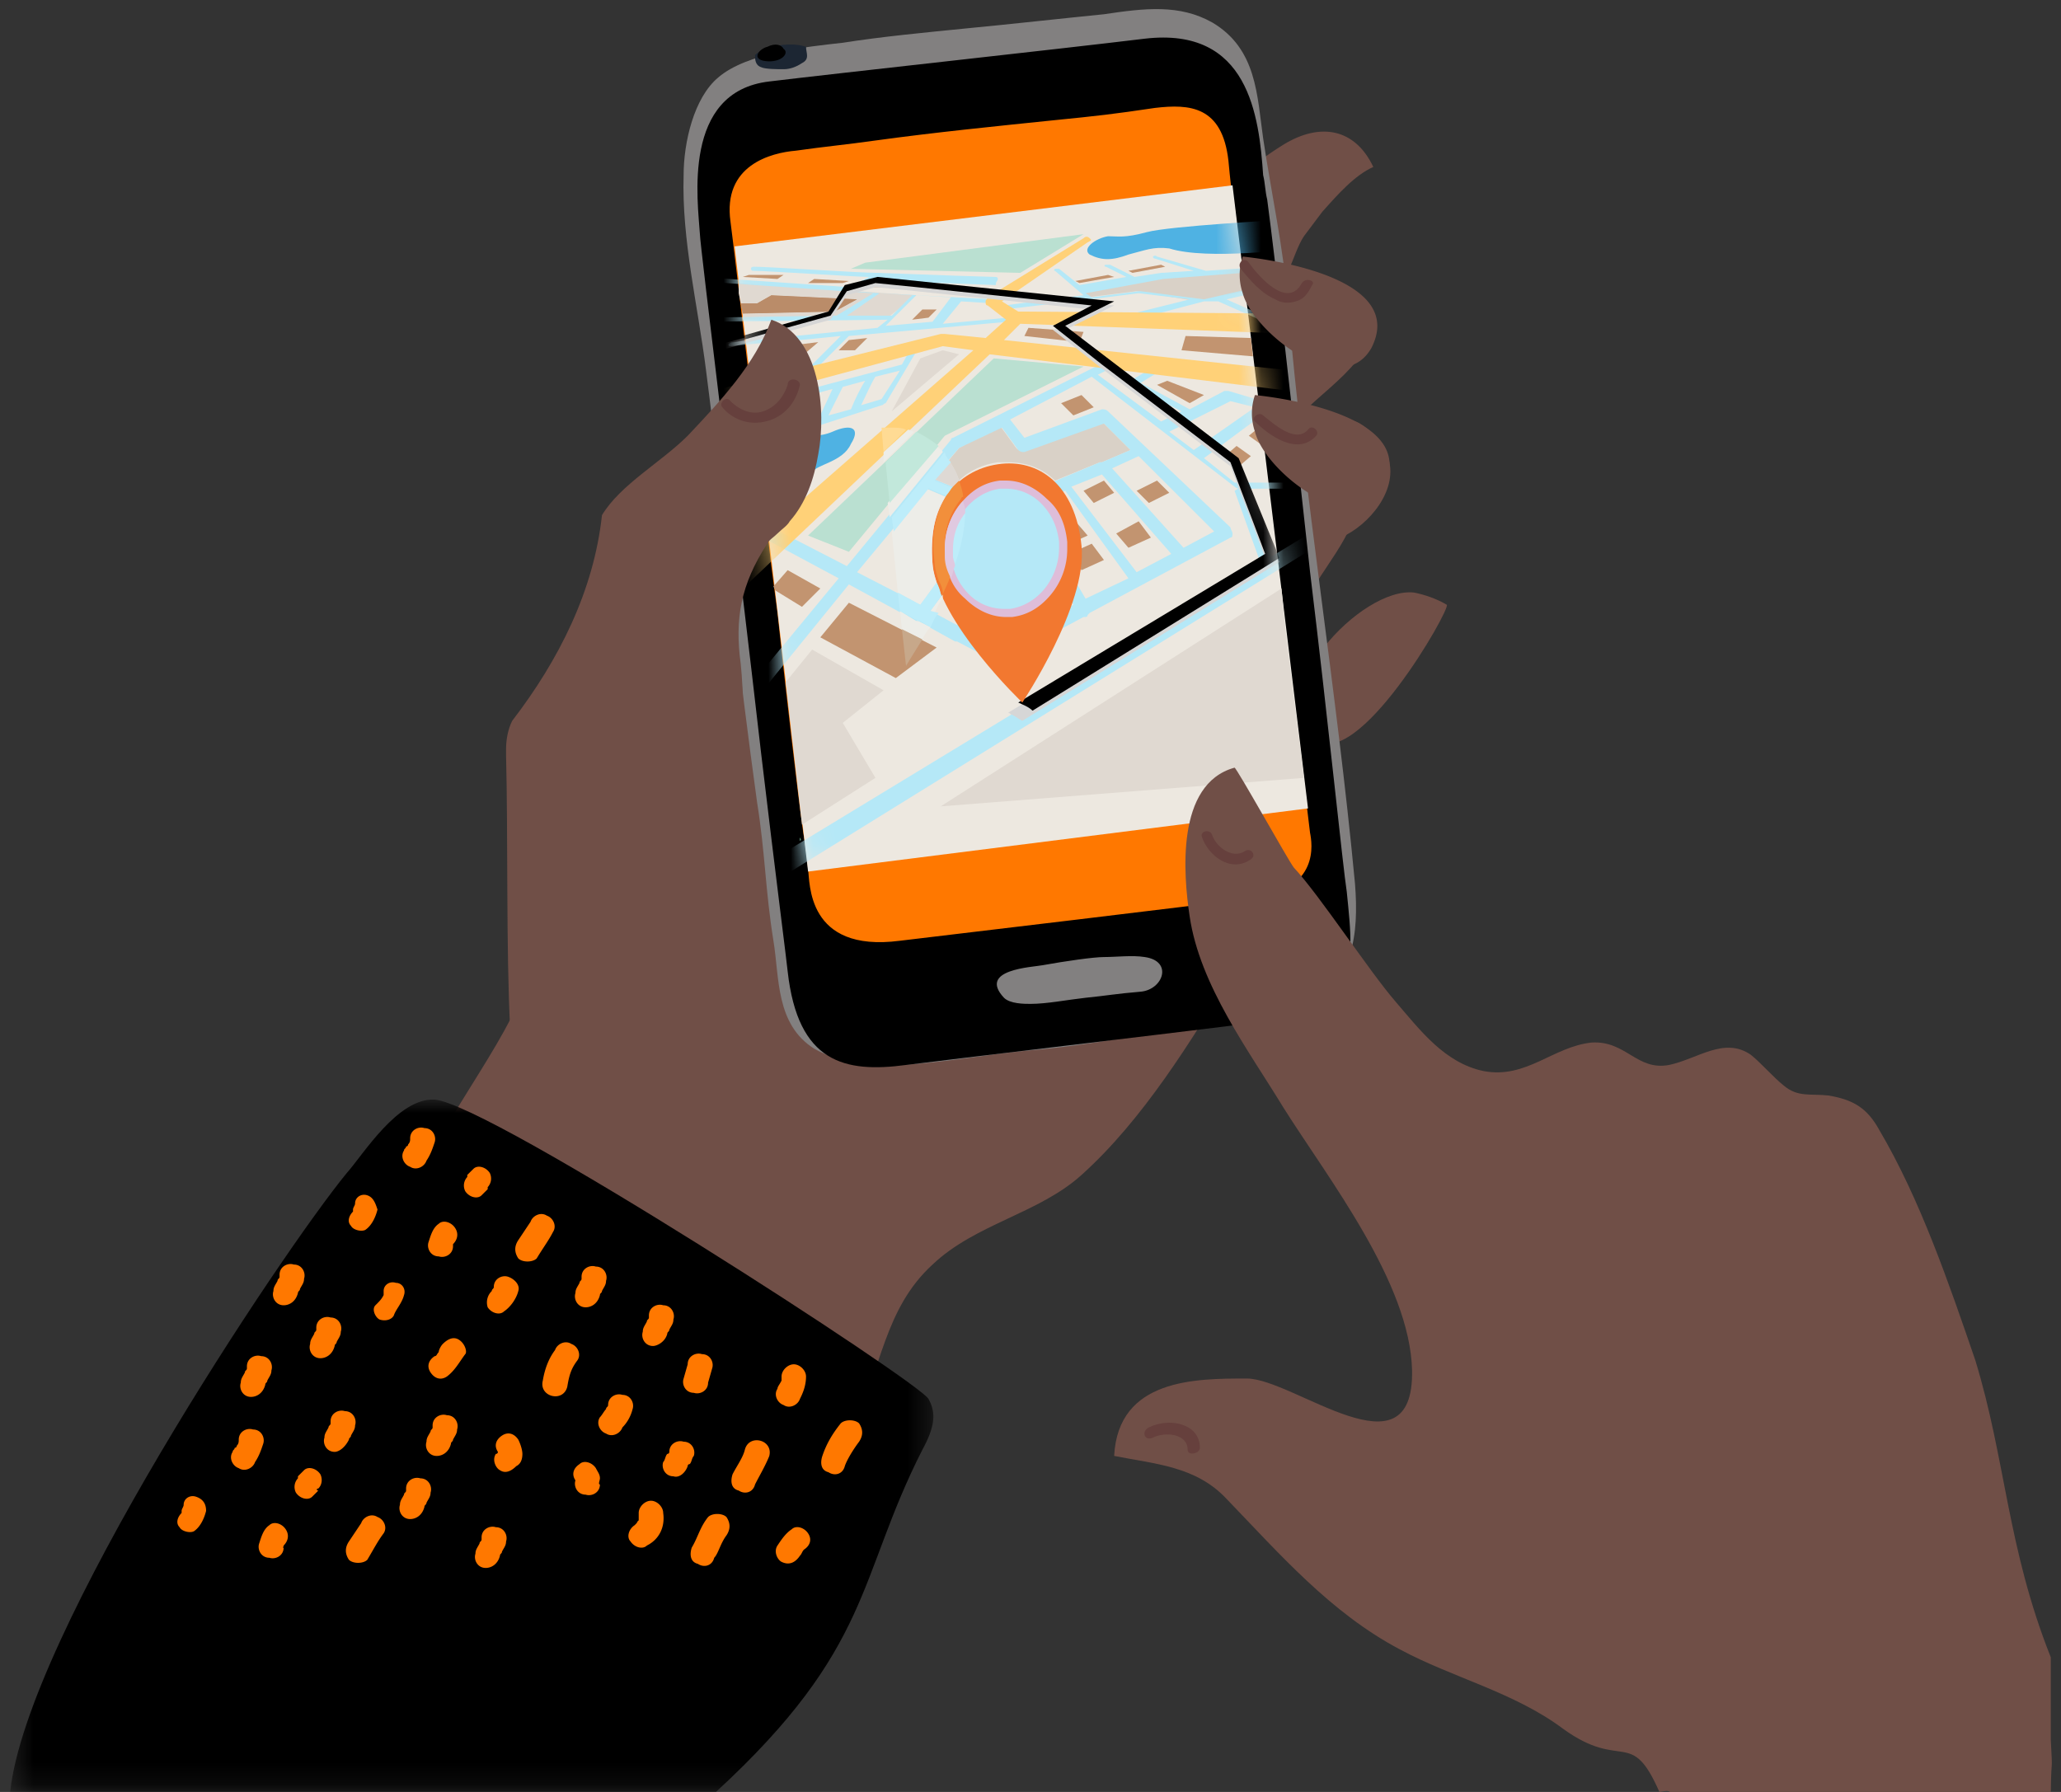<svg xmlns="http://www.w3.org/2000/svg" xmlns:xlink="http://www.w3.org/1999/xlink" width="92" height="80" viewBox="0 0 92 80">
    <rect x="0" y="0" width="92" height="80" fill="#333333" stroke="none"/>
    <defs>
        <path id="a" d="M.455.907h41.21v30.911H.454z"/>
        <path id="c" d="M.82 3.364l3.462 29.181 22.225-3.272L23.046.545"/>
        <path id="e" d="M.82 3.364l3.462 29.181 22.225-3.272L23.046.545"/>
        <path id="g" d="M.82 3.364l3.462 29.181 22.225-3.272L23.046.545"/>
        <path id="i" d="M0 2.818l3.28 27.91 22.316-2.818L22.226.09"/>
        <path id="k" d="M0 2.818l3.28 27.91 22.316-2.818L22.226.09"/>
        <path id="m" d="M0 2.818l3.28 27.91 22.316-2.818L22.226.09z"/>
        <path id="o" d="M0 2.818l3.28 27.91 22.316-2.818L22.226.09z"/>
        <path id="q" d="M0 2.818l3.28 27.91 22.316-2.818L22.226.09z"/>
        <path id="s" d="M0 2.818l3.28 27.91 22.316-2.818L22.226.09z"/>
        <path id="u" d="M0 2.818l3.28 27.91 22.316-2.818L22.226.09"/>
        <path id="w" d="M0 2.818l3.28 27.91 22.316-2.818L22.226.09"/>
        <path id="y" d="M.82 3.364l3.462 29.181 22.225-3.272L23.046.545z"/>
        <path id="A" d="M.82 3.364l3.462 29.181 22.225-3.272L23.046.545z"/>
        <path id="C" d="M.82 3.364l3.462 29.181 22.225-3.272L23.046.545"/>
        <path id="E" d="M.82 3.364l3.462 29.181 22.225-3.272L23.046.545"/>
        <path id="G" d="M.82 3.364l3.462 29.181 22.225-3.272L23.046.545z"/>
        <path id="I" d="M.82 3.364l3.462 29.181 22.225-3.272L23.046.545z"/>
        <path id="K" d="M.82 3.364l3.462 29.181 22.225-3.272L23.046.545"/>
        <path id="M" d="M.82 3.364l3.462 29.181 22.225-3.272L23.046.545z"/>
        <path id="O" d="M.82 3.364l3.462 29.181 22.225-3.272L23.046.545"/>
        <path id="Q" d="M.82 3.364l3.462 29.181 22.225-3.272L23.046.545"/>
        <path id="S" d="M.82 3.364l3.462 29.181 22.225-3.272L23.046.545"/>
        <path id="U" d="M.82 3.364l3.462 29.181 22.225-3.272L23.046.545"/>
        <path id="W" d="M.82 3.364l3.462 29.181 22.225-3.272L23.046.545"/>
        <path id="Y" d="M.82 3.364l3.462 29.181 22.225-3.272L23.046.545"/>
    </defs>
    <g fill="none" fill-rule="evenodd">
        <path fill="#704F47" d="M56.658 32.273C54.927 31.727 52.467 32 50.919 31c-4.554-3-9.018-6.273-13.026-9.91-.82 1.546-1.73 3-2.46 4.274-1.001 1.727-2.094 3.272-3.096 5-.82 1.363-.638 2.818-1.822 4.09-1.548 1.637-4.463 2-5.739 3.637-.91 1.09-.637 2.454-.728 3.818-.82 6.273-10.567 12.636-3.188 18.273 3.006 2.273 6.65 3.636 10.02 5.09 2.732 1.092 5.738 1.273 7.195-1.636 1.276-2.454 1.367-5.181 3.553-7.181 1.913-1.819 4.737-2.273 6.65-4 2.732-2.455 4.918-6 6.831-9.182 1.64-2.818 3.734-5.91 3.553-9.364 0-1-1.186-1.364-2.004-1.636"/>
        <g transform="translate(0 48.182)">
            <mask id="b" fill="#fff">
                <use xlink:href="#a"/>
            </mask>
            <path fill="#000" d="M41.446 14.273C41.08 13.546 21.86 1.09 19.402.909c-1.64-.09-3.188 2.455-3.917 3.272C12.57 7.727 1.185 24.818.455 31.818H31.96c7.014-6.454 6.297-9.545 9.212-15.272.547-1.001.638-1.637.274-2.273" mask="url(#b)"/>
        </g>
        <path fill="#FF7800" d="M19.402 51c.09-.273-.091-.636-.456-.636-.273-.092-.637.09-.637.455 0 .09 0 .18-.091.272 0 0 0 .09-.091.09 0 .092-.092.092-.092.182-.182.273 0 .638.274.728.273.181.637 0 .728-.273.183-.272.274-.545.365-.818M21.77 53a.56.56 0 0 0 .091-.637c-.182-.272-.546-.363-.728-.18l-.274.271v.091a.56.56 0 0 0-.09.637c.181.272.546.364.728.181l.273-.271V53M20.222 55.545c.182-.18.273-.454.091-.727-.182-.273-.546-.363-.729-.182-.273.182-.364.546-.455.818-.091.273.091.637.455.637.274.09.638-.091.638-.454v-.092M24.685 55c.182-.273 0-.636-.273-.727-.273-.182-.638 0-.729.272l-.546.819c-.182.272-.182.545 0 .818.182.182.637.182.82 0 .273-.455.546-.818.728-1.182M22.681 57c-.273-.092-.638.091-.638.455 0 .09-.09.09-.09.182a.706.706 0 0 0-.183.727c.182.273.547.363.729.182.273-.182.546-.546.638-.91.09-.273-.183-.545-.456-.636M26.78 57.818c0-.091.091-.091.091-.181.091-.182.182-.274.182-.455.091-.273-.09-.636-.455-.636-.273-.092-.638.09-.638.455v.09c0 .091-.09.091-.09.181-.092.183-.183.273-.183.455-.091.273.091.637.455.637.274 0 .547-.183.638-.546 0 .092 0 0 0 0M25.778 60.727c.182-.273 0-.636-.273-.727-.273-.182-.638 0-.729.273-.273.363-.455.818-.546 1.363-.183.727.91 1.001 1.093.273.09-.546.182-.818.455-1.182M29.786 59.545c0-.09.091-.09.091-.181.091-.182.183-.273.183-.455.09-.273-.092-.636-.456-.636-.273-.091-.637.09-.637.454v.091c0 .091-.092.091-.092.182-.09.182-.182.273-.182.455-.09.272.091.636.456.636.182 0 .546-.182.637-.546-.09 0 0 0 0 0M28.238 62.91c.09-.273-.091-.637-.456-.637-.273-.091-.637.09-.637.454 0 .09-.092.09-.092.182-.09.091-.182.273-.273.363-.182.274 0 .637.273.728.274.181.638 0 .73-.273.181-.181.364-.455.455-.818M31.79 61.091c.091-.273-.091-.636-.455-.636-.274-.091-.638.09-.638.454l-.182.637c-.091.272.09.636.455.636.273.09.638-.09.638-.455l.182-.636zM30.697 65.455c0-.091.091-.091.091-.091.091-.091.091-.273.182-.364.092-.273-.09-.636-.455-.636-.273-.091-.638.09-.638.454 0 .091-.09.091-.09.091-.092.091-.092.273-.183.364-.09.272.091.636.456.636.273.091.546-.182.637-.454M29.604 67.545c0-.272-.273-.545-.547-.545-.273 0-.546.273-.546.545v.364c0-.091-.091.09-.091.09l-.091.093c-.274.18-.365.544-.182.726.182.273.546.364.728.183.547-.274.82-.82.729-1.456M35.98 61.454c0-.273-.273-.545-.546-.545-.274 0-.547.272-.547.545v.182c-.091.182-.182.273-.182.365-.182.271 0 .636.273.726.273.183.638 0 .729-.272.091-.183.273-.546.273-1M34.34 65c.183-.727-.91-1-1.092-.273-.091.364-.365.728-.547 1.091-.09.273-.09.637.273.727.274.182.638.091.73-.272.181-.364.455-.818.637-1.273M32.428 68.546c.182-.274.182-.547 0-.818-.182-.183-.638-.183-.82 0-.364.454-.455.909-.729 1.363-.09.272-.09.637.274.727.273.182.637.091.728-.272.182-.183.274-.637.547-1M38.349 64.363c.182-.272.182-.545 0-.817-.183-.183-.638-.183-.82 0-.365.455-.638.91-.82 1.454-.091.273-.091.636.273.727.274.182.638.092.729-.273.091-.272.364-.727.638-1.09M26.78 66c0-.181-.091-.273-.182-.455-.182-.273-.547-.363-.729-.18-.273.18-.364.454-.182.726-.091.272.091.637.455.637.274.09.638-.092.638-.455-.091 0 0-.182 0-.273M16.396 53.364c-.273-.092-.546.09-.546.363 0 .091-.092.182-.092.273v.091c-.182.182-.273.455-.09.636.09.182.455.273.637.182.273-.182.455-.545.546-.909-.09-.273-.182-.545-.455-.636M18.035 57.818c.092-.273-.09-.546-.364-.546-.273-.09-.546.091-.546.365v.18c-.092.183-.183.274-.365.455-.182.182 0 .547.182.637.274.092.547 0 .638-.182.091-.273.364-.546.455-.91M20.495 59.818c-.273-.182-.546 0-.729.182-.09.09-.182.273-.182.364-.09.09-.09.181-.182.181-.273.182-.364.455-.182.728.182.272.455.363.729.181.364-.272.546-.635.82-1 .09-.09 0-.454-.274-.636M23.319 64.91c0-.182-.091-.455-.182-.637-.182-.273-.456-.364-.729-.182-.273.182-.364.455-.182.727 0 0 0 .091-.091.091-.182.273 0 .636.182.728.273.182.546 0 .729-.182.182-.091.273-.273.273-.546M35.707 69.455c.091-.092.091-.182.182-.274.274-.18.365-.454.182-.727-.182-.272-.546-.363-.728-.182-.274.182-.456.455-.638.728-.182.273 0 .636.182.728.365.181.638 0 .82-.273M11.75 64.455c.091-.274-.09-.636-.455-.636-.273-.092-.638.09-.638.454 0 .09 0 .182-.09.273 0 0 0 .09-.092.09 0 .092-.09.092-.09.182-.183.272 0 .637.272.727.274.182.638 0 .729-.273.182-.272.273-.544.364-.817M14.21 66.454c.182-.18.182-.454.091-.635-.182-.274-.546-.365-.729-.182l-.273.272v.09a.56.56 0 0 0-.091.637c.182.273.547.365.729.182l.273-.272c-.091 0-.091-.092 0-.092M12.661 69c.182-.181.274-.454.091-.728-.182-.273-.546-.363-.728-.18-.274.18-.365.545-.456.817-.09.272.091.637.456.637.273.09.637-.091.637-.455-.09 0 0 0 0-.09M17.125 68.454c.182-.272 0-.636-.274-.727-.273-.182-.637 0-.728.273l-.547.818c-.182.273-.182.545 0 .818.182.182.638.182.82 0 .273-.454.455-.818.729-1.182M22.317 69.455c0-.092.09-.092.09-.182.092-.182.183-.273.183-.454.091-.273-.091-.637-.455-.637-.274-.09-.638.09-.638.455v.09c0 .092-.091.092-.091.182-.091.182-.182.272-.182.454-.091.273.09.637.455.637.273 0 .547-.182.638-.545 0 .09 0 0 0 0M20.13 64.455c0-.092.092-.092.092-.182.091-.182.182-.273.182-.454.091-.273-.091-.637-.455-.637-.274-.09-.638.09-.638.455v.09c0 .092-.091.092-.091.182-.091.182-.182.272-.182.454-.091.273.09.637.455.637.273 0 .547-.182.638-.545M18.946 67.273c0-.091.091-.091.091-.182.092-.182.183-.273.183-.455.09-.272-.091-.636-.456-.636-.273-.09-.637.09-.637.455v.09c0 .091-.092.091-.092.182-.09.182-.182.273-.182.455-.09.273.091.636.456.636.273 0 .546-.182.637-.545 0 .09 0 .09 0 0M15.576 64.273c0-.092.091-.092.091-.182.092-.182.183-.273.183-.454.09-.273-.091-.637-.456-.637-.273-.09-.637.091-.637.455v.09c0 .092-.092.092-.092.182-.09.182-.182.273-.182.454-.09.274.091.637.456.637.182 0 .455-.182.637-.545-.09 0-.09 0 0 0M14.939 60.09c0-.09.09-.09.09-.18.092-.182.183-.274.183-.455.09-.274-.091-.636-.456-.636-.273-.092-.637.09-.637.454v.09c0 .092-.091.092-.091.182-.091.183-.183.273-.183.455-.09.272.092.637.456.637.273 0 .546-.183.638-.546M11.842 61.818c0-.09.09-.09.09-.182.092-.181.183-.272.183-.454.09-.273-.091-.637-.456-.637-.273-.09-.637.091-.637.455v.09c0 .092-.091.092-.091.183-.091.182-.182.272-.182.454-.092.273.09.637.455.637.273 0 .546-.182.638-.546 0 .091 0 0 0 0M13.3 57.727c0-.09.09-.09.09-.182.091-.181.182-.272.182-.454.091-.273-.09-.636-.455-.636-.273-.091-.638.09-.638.454V57c0 .09-.09.09-.09.182-.092.182-.183.273-.183.454-.091.273.091.637.455.637.274 0 .547-.182.638-.546 0 .091 0 0 0 0M8.745 66.818c-.274-.09-.547.091-.547.364 0 .09-.091.182-.091.273v.09c-.182.182-.273.455-.091.637.091.182.455.273.638.182.273-.182.455-.546.546-.91 0-.363-.182-.545-.455-.636"/>
        <path fill="#704F47" d="M63.125 26.455c.455.09 1.002.272 1.458.545.181.182-4.009 7.546-5.92 6-2.37-2 2.093-6.818 4.462-6.545"/>
        <path fill="#704F47" d="M58.935 20.637c-1.093.454-2.37 1.272-3.097.909-1.002-.546 1.73-2.637 2.277-3.091.82-.818 1.73-1.455 2.46-2.364.455-.545 1.093-1.273.637-2-.455-.727-1.366-.09-1.914.273C56.566 16 54.016 18.09 51.466 20c-1.367 1-2.733 2.091-4.19 3.091-.911.727-1.913 1.727-3.098 1.455-.91-.182-1.912-1.273-2.55-.091-.364.727-.547 1.636-.638 2.545-.09.818-.182 1.637-.364 2.273-.273 1.182-.091 2.273 0 3.454C40.808 34 40.079 38 40.079 38c.547 1.818.456 3.546 2.55 3.727 1.823.181 3.917-.363 5.466-1.363.911-.546 1.093-1.273 2.186-1.091.911.182 1.822.909 2.824.727.82-.182 1.366-1.363 1.822-2 1.093-1.546 4.371-4.727 3.552-6.818-.728-1.818-1.093-1.818-.364-3.91.638-1.726 2.55-3.363 2.55-5.363.183-1.818-.728-1.727-1.73-1.272M59.026 9.454l-.82 1.091c-.547.819-.729 2.455-1.821 2.728-1.185.363-1.732-1.819-1.914-2.637-.455-1.909 1.366-3.272 2.825-4.182 1.638-1 3.188-.727 4.007 1-.82.364-1.549 1.182-2.277 2"/>
        <path fill="#704F47" d="M59.663 20.546l-.455.909c0 .181.455 2.636.638 2.545 1.275-.545 2.641-2.182 2.095-3.636-.274-.637-1.458-2.182-2.187-1.364-.455.455.092 1.091-.09 1.546"/>
        <path fill="#828080" d="M54.107 1C52.65.182 51.1.364 49.28.636c-1.822.182-4.28.455-6.194.637-1.822.182-3.734.363-5.466.636-1.638.182-4.28.455-5.555 1.546-1.093.909-1.549 2.909-1.549 4.363-.09 2.91.638 5.818 1.002 8.728.456 3.545.82 6.909 1.184 10.454.274 2.636.73 6.182 1.093 8.818.365 2.273.365 3.91.73 6.182.272 1.636.09 3.727 1.82 4.818 1.094.637 2.642.728 3.827.728 1.913-.091 3.734-.455 5.646-.637 2.187-.182 4.373-.545 6.56-1 1.912-.363 4.28-.182 6.01-1.09 2.005-1 2.278-3.092 2.097-5.364-.82-8.728-2.278-17.364-3.007-26-.182-2.364-.729-4.819-1.092-7.273-.275-1.91-.275-4-2.278-5.182"/>
        <path fill="#FF7800" d="M52.194 4.363c-3.28.455-6.65.637-9.838 1.182-2.46.364-5.1.091-7.47 1-3.005 1.182-3.187 3.91-2.823 6.818.182 1.728.365 3.455.638 5.091.455 4 1.002 8.091 1.457 12.091.274 2.273.547 4.455.82 6.728.182 1.818-.091 4.09 1.002 5.727.091.182.273.363.455.454 1.185 1.001 3.006.273 4.464.092 4.008-.454 8.107-1 12.115-1.455 2.186-.273 4.282-.546 6.467-.728-.638-5.272-1.274-10.545-1.913-15.818a624.15 624.15 0 0 1-1.913-18.272c-.273-2.364-1.184-3.273-3.461-2.91"/>
        <path fill="#1C2633" d="M35.98 2.09c-.273-.09-.729-.181-1.548 0-.274.092-.547.183-.729.364 0 .182 0 .455.273.546.182.09.729.09 1.002.09s.547-.09.82-.272c.364-.182.182-.455.182-.727"/>
        <path fill="#000" d="M34.25 2.09c-.365.092-.73.546-.091.637.728.091 1.093-.364.82-.545-.092-.182-.365-.273-.73-.091M51.1 1.727c-3.734.455-13.754 1.546-16.759 1.91-3.918.454-3.188 5.363-3.098 6.817 0 .455 1.64 13.637 2.733 23.182.637 5.364 1.184 9.637 1.184 9.728.455 4.09 2.55 4.545 5.283 4.181 2.915-.363 11.387-1.363 14.301-1.727 6.013-.727 5.74-2.364 5.374-6-.182-1.182-.82-7.545-1.638-14.273-.729-6.727-1.55-13.909-1.914-16.636-.091-.364-.091-.727-.181-1.09-.182-2.637-.638-6.637-5.284-6.092m4.828 38.364c-1.276.182-14.21 1.727-15.76 1.909-4.19.545-4.006-2.636-4.098-3.182-.091-1.09-.182-1.273-.273-2.09-.09-.455-.82-6.728-1.093-9.364-.092-.728-.183-1.364-.274-2.091-.09-.819-.182-1.546-.273-2.364-.182-1.364-1.366-11.636-1.548-13-.365-2.545 1.821-3.09 2.914-3.182 1.276-.182 2.278-.273 3.553-.454 2.641-.364 5.374-.637 8.017-.91 1.821-.181 2.64-.272 4.462-.545 1.549-.182 3.007-.09 3.28 2.364.09.909.09 1.09.273 2 .183 1.727 3.188 26.454 3.37 28 .09.454.456 2.545-2.55 2.909"/>
        <path fill="#000" d="M46.82 3.182c-.82.09-1.275.182-1.914.273-.636.09-2.367.272-3.643.454-.273 0-3.37.182-2.277 1 .365.273 1.002 0 1.366 0 .91-.09 2.187-.273 3.28-.364 1.184-.181 1.913-.181 3.37-.363 1.276-.182.82-1.091-.182-1"/>
        <path fill="#82C7A6" d="M35.707 37.363v.182c.091-.09 0-.09 0-.182"/>
        <path fill="#828080" d="M51.1 42.727c-.546-.09-1.274 0-1.821 0-.456 0-1.73.182-2.733.364-.455.09-2.915.182-1.73 1.454.273.273.911.273 1.184.273.728 0 1.64-.182 2.46-.273.91-.09 1.366-.181 2.46-.272 1-.091 1.456-1.364.18-1.546"/>
        <g>
            <g transform="translate(31.881 7.273)">
                <mask id="d" fill="#fff">
                    <use xlink:href="#c"/>
                </mask>
                <path fill="#297394" d="M17.034 5.091l.09-.273.729-.09c.092 0 .092-.092.092-.182V4.09c0-.09-.092-.182-.182-.182L16.942 4c-.09 0-.09.091-.09.182v.454c0 .091 0 .091.09.182 0 .091 0 .273.092.273" mask="url(#d)"/>
            </g>
            <g transform="translate(31.881 7.273)">
                <mask id="f" fill="#fff">
                    <use xlink:href="#e"/>
                </mask>
                <path fill="#297394" d="M17.307 7.273l.455-.091c.091 0 .091-.091.091-.182v-.455c0-.09-.09-.181-.182-.181l-.546.09c-.091 0-.091.091-.091.182v.455c0 .09 0 .09.09.182h.183" mask="url(#f)"/>
            </g>
            <g transform="translate(31.881 7.273)">
                <mask id="h" fill="#fff">
                    <use xlink:href="#g"/>
                </mask>
                <path fill="#E88A33" d="M21.041 9.182l-.09-.273-.546.091a.195.195 0 0 1-.183-.182v-.454c0-.091.09-.182.183-.182l.636-.091c.092 0 .182.09.182.182v.454c0 .091 0 .182-.09.182-.092 0-.092.273-.092.273" mask="url(#h)"/>
            </g>
        </g>
        <g>
            <path fill="#EDE8E0" d="M32.792 11l3.28 27.91 22.316-2.819-3.37-27.818z"/>
            <path fill="#BAE0D1" d="M38.622 11.727l-.638.273 7.56.182 2.824-1.728zM36.071 23.909l1.822.727 4.281-5.182 6.194-3.09L44.36 16z"/>
        </g>
        <g>
            <g transform="translate(32.792 8.182)">
                <mask id="j" fill="#fff">
                    <use xlink:href="#i"/>
                </mask>
                <path fill="#4FB2E3" d="M25.414 2.91l-1.003-1.273s-5.01.272-6.01.545c-1.004.273-1.277.182-1.732.182-.546.09-1.183.545-.82.818.547.273 1.003.273 1.73 0 .73-.182 1.095-.364 1.822-.273 1.732.546 5.649 0 6.013 0" mask="url(#j)"/>
            </g>
            <g transform="translate(32.792 8.182)">
                <mask id="l" fill="#fff">
                    <use xlink:href="#k"/>
                </mask>
                <path fill="#4FB2E3" d="M.638 13.454c.546-.363 1.275-.545 1.64-1.09.364-.546.546-.637.82-.91.272-.272.637-.09 1.274-.363.82-.364 1.276-.182.82.545-.364.818-1.548.91-1.73 1.273-.274.364-.365 1.818-2.55 1.273-.092 0-.82-.182-.274-.728" mask="url(#l)"/>
            </g>
        </g>
        <g>
            <path fill="#C29470" d="M36.618 28.454l3.37 1.819 1.822-1.364-3.917-2z"/>
            <path fill="#E0D9D1" d="M35.07 30.455l.728 6.363 3.28-2.09-1.458-2.455 1.822-1.455L36.253 29z"/>
            <path fill="#C29470" d="M48.368 21.91l.455.545.911-.455-.455-.545zM49.826 23.818l.546.637L51.374 24l-.546-.727zM46.455 22.727l.365.637 1.002-.455-.456-.636zM47.093 23.727l.456.637 1.002-.455-.547-.636zM50.737 21.91l.546.545.911-.455-.546-.545zM47.366 18l.547.545.91-.363-.546-.546zM34.523 26.182l.09.181 1.185.728.82-.818-1.458-.819zM54.563 20.455l.636.454.638-.545-.638-.455zM55.747 19.454l.637.455-.09-.91zM51.648 17.182l1.457.818.638-.364-1.64-.636zM47.731 24.727l.547.728 1-.455-.545-.727zM33.794 13.545h-.729l.092.455 4.099-.091 1.002-.545-3.826-.182zM38.713 12.818h1.548l.274-.09-1.549-.092zM36.071 12.636h1.549l.273-.09-1.548-.092zM33.156 12.364l1.549.09.273-.181H33.43zM41.446 12.91l1.64.09.272-.182-1.64-.09zM48.004 12.545l.182.091 1.548-.273-.272-.09zM50.372 12.09l.182.092 1.458-.273-.182-.091zM52.741 15.637l3.188.272-.092-.818-2.915-.09zM45.727 15l2.46.273.18-.455-2.458-.182zM37.893 15.182l-.455.455h.728l.547-.546zM40.717 14.273l.729-.091.364-.364h-.638zM35.798 15.364l-.547.545.638-.09.638-.546z"/>
            <path fill="#D9D1C7" d="M51.738 12.273l-3.643.636.455.364L50.736 13l2.733.455L55.564 13v-.364l-.09-.636z"/>
        </g>
        <g transform="translate(32.792 8.182)">
            <mask id="n" fill="#fff">
                <use xlink:href="#m"/>
            </mask>
            <path fill="#D9D1C7" d="M16.396 10.637l-3.552 1.272h-.092c-.09 0-.09 0-.182-.09l-.728-1-1.822 1-.456.545c.183.273.365.636.456.909.455-.455 1.093-.727 1.73-.818h.456c.82 0 1.548.272 2.095.818l2.004-.818h.091l1.275-.546-1.275-1.272z" mask="url(#n)"/>
        </g>
        <g>
            <path fill="#E0D9D1" d="M32.974 13.09l.092.455h.728l.638-.363 3.826.182-1.002.545-4.1.09v.274l6.468-.091 1.275-1-7.925-.546z"/>
            <path fill="#BA8C69" d="M33.794 13.545h-.729l.092.455 4.099-.091 1.002-.545-3.826-.182z"/>
            <path fill="#E0D9D1" d="M41.081 16l-1.275 2.364 3.006-2.546-.729-.182z"/>
        </g>
        <g>
            <g transform="translate(32.792 8.182)">
                <mask id="p" fill="#fff">
                    <use xlink:href="#o"/>
                </mask>
                <path fill="#B5E8F7" d="M11.75 4.273c0-.091-.09-.091-.09-.091-.183 0-2.916-.09-5.284-.182-.82 0-4.828-.273-5.465-.273-.091 0-.182 0-.182.091 0 0 0 .091.09.091.638 0 4.646.273 5.193.273l-.911.455-6.65-.455c-.09 0-.182 0-.182.09v.092l7.925.545-1.64 1L-1.458 6c-.09 0-.182.091-.182.091 0 .091 0 .091.091.091l8.38-.09-.455.363-6.467.636c-.091 0-.182.091-.182.091 0 .09 0 .09.09.09L2.55 7 .273 9.182c-.09.09-.09.182 0 .182h.091c.091 0 .091 0 .182-.091L2.915 7l1.822-.182-1.822 1.819c-.091.09-.091.181 0 .181h.09c.092 0 .092 0 .183-.09l1.913-1.91 7.105-.636c.09 0 .182-.09.182-.09 0-.092-.091-.092-.182-.092l-2.915.273.82-1 1.457.09c.091 0 .091 0 .091-.09 0-.091 0-.091-.09-.091l-5.102-.273-1.184-.09 1.002-.455c3.461.09 5.283.182 5.374.182 0-.182.091-.182.091-.273zm-5.01 2.09L8.108 5l1.548.091-.82 1.091-2.094.182zM6.468 4.91L7.925 5l-.911.91H5.01l1.457-1z" mask="url(#p)"/>
            </g>
            <g transform="translate(32.792 8.182)">
                <mask id="r" fill="#fff">
                    <use xlink:href="#q"/>
                </mask>
                <path fill="#B5E8F7" d="M-2.641 13.727l7.287 3.91-6.832 8.272c-.182.182-.273.546-.182.727 0 .091.09.091.182.091.091 0 .182-.09.273-.181l7.014-8.637 3.006 1.637h.091l1.64.909h.09l1.731.909h.182l3.735-2h.091s.092 0 .092-.091l.09-.091 6.286-3.364c.09 0 .09-.09.09-.182 0-.09-.09-.181-.09-.272l-5.466-5.182c-.09-.091-.182-.091-.273-.091l-3.461 1.273-.638-.818 3.644-1.91 6.376 4.91c.091.09.182.09.273.09h4.281l6.377 14.637c.182.363.455.727.728.727h.091c.183 0 .183-.273.092-.545l-7.014-14.819v-.09l-2.186-4.728c0-.09-.183-.182-.274-.182-.09 0-.182.091-.182.182l.638 1.364-3.097-.91h-.183l-1.548.819-2.186-1.182 1.184-.727c.091-.091.091-.182 0-.182-.091-.09-.182-.09-.273 0l-1.367.818-.09.091c0 .091.09.091.09.091l2.278 1.182-.911.454-2.824-2.09 1.275-.637c.091 0 .091-.09 0-.182-.09-.09-.182-.09-.273-.09l-7.47 3.727s-.09 0-.09.09L5.01 17.092l-5.648-2.91 3.553-3.09 3.644-1.182c.09 0 .09-.09.182-.09l1.457-2.455c0-.091 0-.091-.091-.182-.091 0-.182 0-.182.09l-.456.819-2.732.727-2.369.637c-.09 0-.182.09-.182.181l-.82 1.637-.91.273L1.458 9c0-.09 0-.09-.092-.09-.09 0-.182.09-.273.181L-.09 11.818V12h.182l2.186-.727L-.91 14l-1.457-.727c-.091 0-.182 0-.365.09 0 .183 0 .273.092.364zm5.01-4l2.003-.545-.637 1.364-2.095.636.728-1.455zm1.821.637l.638-1.273 1.002-.273c-.182.273-.456.818-.638 1.273l-1.002.273zm2.369-.728l-.911.273c.182-.363.455-1 .637-1.273l1.093-.272-.82 1.272zM23.228 10l-2.733 1.91-1.093-.819 2.733-1.364 1.093.273zm-2.277 2.273l2.823-2.091 1.549.454 1.184 2.728h-4.19l-1.366-1.091zm-3.28-.364l-1.275.546h-.091l-4.554 1.909-2.915-1.182 1.184-1.364 1.913-.909.728 1c.092.091.183.091.274.091l3.552-1.273 1.184 1.182zm-2.004 6.637l-2.459-4.182 1.549-.637 2.823 3.91-1.913.909zm2.278-1.182l-2.915-3.818L16.396 13l3.097 3.546-1.548.818zm3.461-1.818l-1.366.727-3.188-3.546 1.184-.545 3.37 3.364zM10.566 20l1.913-1.636c.091-.091.182-.273.091-.455l-1.184-2.363.456-.637.82-.363 2.459 4.272-3.37 1.728L10.566 20zm-1.821-.909l2.277-3.09.91 2-2.003 1.726-1.184-.636zm-3.28-1.727l3.097-3.728 2.824 1.182-3.097 4-2.824-1.454z" mask="url(#r)"/>
            </g>
            <g transform="translate(32.792 8.182)">
                <mask id="t" fill="#fff">
                    <use xlink:href="#s"/>
                </mask>
                <path fill="#B5E8F7" d="M20.95 5.273l-3.46.909c-.092 0-.183 0-.183-.091s0-.091.091-.182l2.915-.727-2.277-.273-2.186.273-3.826.454c-.091 0-.182 0-.182-.09 0-.092.09-.092.182-.092L15.576 5l-1.275-1.091c-.091 0 0-.091 0-.091h.182l.911.727 2.095-.363-.91-.455c-.092 0-.092-.09 0-.09h.181l1.093.545L19.038 4l1.457-.091-1.73-.546c-.092 0-.092-.09-.092-.09s.091-.091.182 0l2.187.636 3.916-.273c.092 0 .183 0 .183.091s0 .091-.091.091l-5.921.455-3.462.636.274.182 2.095-.273h.09l2.824.364 4.737-1.091c.091 0 .182 0 .273.09.091.092 0 .092 0 .092l-4.008.909 2.278 1c.09 0 .182.09.09.181h-.272l-2.46-1.09h-.638z" mask="url(#t)"/>
            </g>
            <g transform="translate(32.792 8.182)">
                <mask id="v" fill="#fff">
                    <use xlink:href="#u"/>
                </mask>
                <path fill="#FFD178" d="M-1.366 9.363L9.2 6.727h.182l1.822.182.91-.818-.819-.637c-.091 0-.091-.09-.091-.181s.091-.091.091-.182l4.281-2.637c.091-.09.182-.09.274 0 .09.091.09.091-.092.182l-3.825 2.637.728.454 11.842.091c.182 0 .638.273.729.455.09.181.182.454 0 .454h-.091l-12.389-.454-.728.727 14.574 1.545c.273 0 .547.182.638.455.09.182.182.545 0 .545h-.183L11.386 7.636l-22.135 21c-.273.273-.546.365-.728.455-.182 0-.638-.273-.547-.545 0-.454-.09-1.183.456-1.637L10.657 7.454l-1.366-.181-11.113 3c-.273.09-.273-.182-.182-.364.091-.091.364-.546.638-.546" mask="url(#v)"/>
            </g>
            <g transform="translate(32.792 8.182)">
                <mask id="x" fill="#fff">
                    <use xlink:href="#w"/>
                </mask>
                <path fill="#B5E8F7" d="M.91 31.636c.092 0 .183 0 .274-.09l26.871-16.637a.276.276 0 0 0 0-.364c-.182-.09-.364-.182-.455-.09L.82 30.726c-.273.182-.273.364-.273.636 0 .273.182.365.364.273" mask="url(#x)"/>
            </g>
        </g>
        <g>
            <path fill="#B5E8F7" d="M55.109 21.91l1.275 3.545.456-.273-1.276-3.546z"/>
            <path fill="#E0D9D1" d="M41.992 36l16.214-1.272-.82-6.547-.182-1.909z"/>
        </g>
        <g>
            <g transform="translate(31.881 7.273)">
                <mask id="z" fill="#fff">
                    <use xlink:href="#y"/>
                </mask>
                <path fill="#D6D6D6" d="M5.92 5.91l1.276-.365 1.822.182 7.833.818-1.73.91 2.186 1.727 5.739 4.363 1.548 4.091-11.477 6.91c.09 0 .09.09.182.09.182.091.273.182.455.273l11.478-7.09-1.822-4.455-7.743-5.91 2.186-1.09L7.287 5.273l-1.457.363L5.1 6.818.273 8.091v.273L5.193 7l.728-1.09z" mask="url(#z)"/>
            </g>
            <g transform="translate(31.881 7.273)">
                <mask id="B" fill="#fff">
                    <use xlink:href="#A"/>
                </mask>
                <path fill="#000" d="M15.12 7.273L17.307 9l5.738 4.364 1.549 4.09-11.022 6.637c.182.09.455.182.638.364l11.022-6.819-1.822-4.454-7.742-5.91 2.185-1.09L7.287 5.09l-1.458.364-.728 1.181L.273 8v.182l4.92-1.364.727-1.09 1.276-.364 1.821.181 7.834.819-1.73.909z" mask="url(#B)"/>
            </g>
            <g transform="translate(31.881 7.273)">
                <mask id="D" fill="#fff">
                    <use xlink:href="#C"/>
                </mask>
                <path fill="#F27830" d="M16.396 17.09c.273 2.637-2.642 7-2.642 7s-3.734-3.545-4.007-6.181c-.274-2.636 1.093-4.182 2.914-4.455 1.822-.272 3.462.91 3.735 3.637" mask="url(#D)"/>
            </g>
            <g transform="translate(31.881 7.273)">
                <mask id="F" fill="#fff">
                    <use xlink:href="#E"/>
                </mask>
                <path fill="#B5E8F7" d="M15.576 16.91c.182 1.545-.819 3-2.277 3.181-1.367.182-2.641-1-2.824-2.545-.182-1.546.82-3 2.277-3.182 1.458-.182 2.733 1 2.824 2.545" mask="url(#F)"/>
            </g>
            <g transform="translate(31.881 7.273)">
                <mask id="H" fill="#fff">
                    <use xlink:href="#G"/>
                </mask>
                <path fill="#DEBDD9" d="M15.576 16.91h-.181v.272A2.93 2.93 0 0 1 14.757 19c-.365.455-.91.818-1.55.91h-.272a2.2 2.2 0 0 1-1.55-.637c-.455-.455-.727-1-.819-1.727v-.273c0-.727.273-1.364.638-1.818.365-.455.91-.819 1.548-.91h.273a2.2 2.2 0 0 1 1.549.637c.455.454.729 1 .82 1.727h.364c-.09-.818-.363-1.454-.91-1.909-.456-.454-1.094-.818-1.823-.818h-.273c-.728.09-1.275.454-1.73 1a3.173 3.173 0 0 0-.73 2v.364c.092.818.366 1.454.912 1.909.455.454 1.093.818 1.821.818h.274c.728-.091 1.275-.455 1.73-1a3.173 3.173 0 0 0 .73-2v-.364h-.183z" mask="url(#H)"/>
            </g>
            <g transform="translate(31.881 7.273)">
                <mask id="J" fill="#fff">
                    <use xlink:href="#I"/>
                </mask>
                <path fill="#EDEDE8" d="M8.29 20l.09.818.911.455c.091-.182.182-.364.365-.546l-.547-.272h-.091L8.289 20zm1.912-.727L9.656 20l.182.09c.09-.18.182-.454.364-.635v-.182zm-.729-4.728l-1.548 1.91.273 2.727 1.002.545.729-1c-.091-.272-.182-.545-.182-.818-.091-1.273.09-2.273.546-3l-.82-.364zm.456-1.909l-2.186 2.546.09.636 2.37-2.909c0-.09-.183-.182-.274-.273zm-1.275-.727l-1.094 1v.455L8.927 12c-.091 0-.182-.09-.273-.09z" mask="url(#J)"/>
            </g>
            <g transform="translate(31.881 7.273)">
                <mask id="L" fill="#fff">
                    <use xlink:href="#K"/>
                </mask>
                <path fill="#C2E8DB" d="M9.018 12L7.65 13.364l.183 1.818 2.186-2.545A6.128 6.128 0 0 0 9.018 12" mask="url(#L)"/>
            </g>
            <g transform="translate(31.881 7.273)">
                <mask id="N" fill="#fff">
                    <use xlink:href="#M"/>
                </mask>
                <path fill="#C7A88A" d="M8.38 20.818l.183 1.636s.273-.454.728-1.181l-.91-.455z" mask="url(#N)"/>
            </g>
            <g transform="translate(31.881 7.273)">
                <mask id="P" fill="#fff">
                    <use xlink:href="#O"/>
                </mask>
                <path fill="#DED9D4" d="M10.475 13.273l-.728.818.91.364.274-.273c-.091-.364-.274-.636-.456-.91" mask="url(#P)"/>
            </g>
            <g transform="translate(31.881 7.273)">
                <mask id="R" fill="#fff">
                    <use xlink:href="#Q"/>
                </mask>
                <path fill="#BDEDFA" d="M9.929 18.727l-.73 1-1.001-.545.091.818.82.455h.09l.456.272c.091-.181.183-.454.365-.636l-.365-.09.456-.637c0-.273-.091-.455-.182-.637m.364-5.818l-2.368 2.91.09.636 1.55-1.91.91.364c.091-.182.182-.273.273-.363l-.91-.364.728-.818c-.182-.182-.273-.364-.273-.455" mask="url(#R)"/>
            </g>
            <g transform="translate(31.881 7.273)">
                <mask id="T" fill="#fff">
                    <use xlink:href="#S"/>
                </mask>
                <path fill="#FFDB94" d="M7.925 11.818h-.456l.092 1.091 1.002-1c-.183-.09-.456-.09-.638-.09" mask="url(#T)"/>
            </g>
            <g transform="translate(31.881 7.273)">
                <mask id="V" fill="#fff">
                    <use xlink:href="#U"/>
                </mask>
                <path fill="#F28F3B" d="M10.93 14.182l-.273.273c-.09.09-.182.272-.273.363-.455.728-.729 1.728-.546 3 0 .273.09.546.182.818.09.182.182.364.182.546v.09c.091-.272.273-.545.364-.908-.09-.273-.182-.637-.273-1V17c0-.727.273-1.454.729-2 0-.09.09-.09.09-.09 0-.183-.09-.455-.181-.728" mask="url(#V)"/>
            </g>
            <g transform="translate(31.881 7.273)">
                <mask id="X" fill="#fff">
                    <use xlink:href="#W"/>
                </mask>
                <path fill="#BDEDFA" d="M11.204 15.546c-.365.454-.547 1.09-.547 1.636v.273c0 .181 0 .363.091.454.274-.727.456-1.636.456-2.363" mask="url(#X)"/>
            </g>
            <g transform="translate(31.881 7.273)">
                <mask id="Z" fill="#fff">
                    <use xlink:href="#Y"/>
                </mask>
                <path fill="#E0C9E0" d="M11.113 15.091l-.091.09a3.173 3.173 0 0 0-.729 2v.365c0 .363.091.636.274 1 .09-.182.09-.364.182-.546 0-.182-.091-.273-.091-.454v-.273c0-.637.182-1.182.546-1.637v-.09c0-.182-.09-.364-.09-.455" mask="url(#Z)"/>
            </g>
        </g>
        <g>
            <path fill="#704F47" d="M55.474 13.09a2.518 2.518 0 0 1 0-1.636c1.73.182 7.287 1.091 5.738 4.091-1.366 2.364-5.283-.727-5.738-2.454M56.02 19.273a2.518 2.518 0 0 1 0-1.636c1.73.181 7.287 1.09 5.738 4.09-1.275 2.455-5.283-.636-5.738-2.454"/>
            <path fill="#66403D" d="M58.115 12.636c-.638 1.182-1.913-.272-2.369-.909-.182-.273-.546 0-.364.273.455.545.91 1.09 1.549 1.364.273.181.637.181.91.09.366-.09.547-.363.73-.727.181-.182-.274-.363-.456-.09M58.388 19.182c-.547.636-1.548-.273-2.003-.636-.182-.182-.548.09-.366.272.639.637 1.913 1.546 2.733.637.183-.182-.182-.546-.364-.273"/>
            <path fill="#704F47" d="M34.432 14.273c-.73 2-2.278 3.636-3.735 5.182-1.184 1.182-3.006 2.182-3.826 3.545-.364 3.364-1.913 6.455-4.008 9.182-.182.364-.273.818-.273 1.273v.272c.091 3.455 0 8.728.182 12.182 2.55 1.364 2.733 1.454 4.919 2.818.273-.181.455-1.909.729-2.09.91-.638 1.64-1.455 2.55-2.091.547-.365 1.366-.546 1.822-1.091 1.184-1.364.364-4.182.273-5.818-.09-2.637.273-5.364 0-8-.273-2 0-3.546 1.184-5.364.091-.182.274-.273.456-.455.182-.181.455-.363.546-.545.729-.818 1.093-1.91 1.276-3 .364-1.91.09-5.273-2.095-6"/>
            <path fill="#66403D" d="M35.16 17.182c-.182.545-.546 1-1.093 1.182-.546.181-1.093-.091-1.457-.455-.182-.273-.547.09-.364.273a1.89 1.89 0 0 0 1.913.636c.82-.182 1.366-.818 1.548-1.636 0-.273-.547-.364-.547 0"/>
            <path fill="#704F47" d="M74.54 80H91.544c.026-1.803.09-.61 0-2.337V73.99c-1.95-4.908-2.006-8.808-3.37-13.264-1.185-3.454-2.46-7.182-4.282-10.272-.546-1-1.184-1.364-2.277-1.546-.82-.09-1.366.091-2.004-.454-.455-.364-1.002-1-1.457-1.364-1.185-.818-2.369.182-3.644.454-1.457.273-1.913-1.09-3.461-1-1.731.182-2.915 1.637-4.828 1.273-1.73-.363-2.824-1.818-3.917-3.09-1.184-1.364-3.37-4.728-4.554-6-.274-.364-2.55-4.455-2.642-4.455-2.642.727-2.277 4.818-2.004 6.636.455 3.091 2.642 6 4.19 8.546 2.004 3.181 5.648 7.818 5.739 11.727.09 4.909-5.283.363-7.378.363-2.278 0-5.74 0-5.921 3.455 1.822.364 3.643.455 5.01 1.91 2.368 2.454 4.645 5.09 7.742 6.726 2.369 1.273 5.101 1.91 7.287 3.546 2.642 1.909 3.024-.091 4.299 2.818.09 0 .375-.09.466 0"/>
            <path fill="#66403D" d="M55.564 38c-.546.363-1.275-.182-1.457-.727-.091-.273-.547-.182-.456.09.274.819 1.276 1.638 2.187 1 .273-.181 0-.545-.274-.363M53.014 64.727c0-.727-1.003-.818-1.548-.546-.366.183-.547-.272-.183-.454.911-.455 2.278-.181 2.278.909 0 .273-.547.364-.547.091"/>
        </g>
    </g>
</svg>
